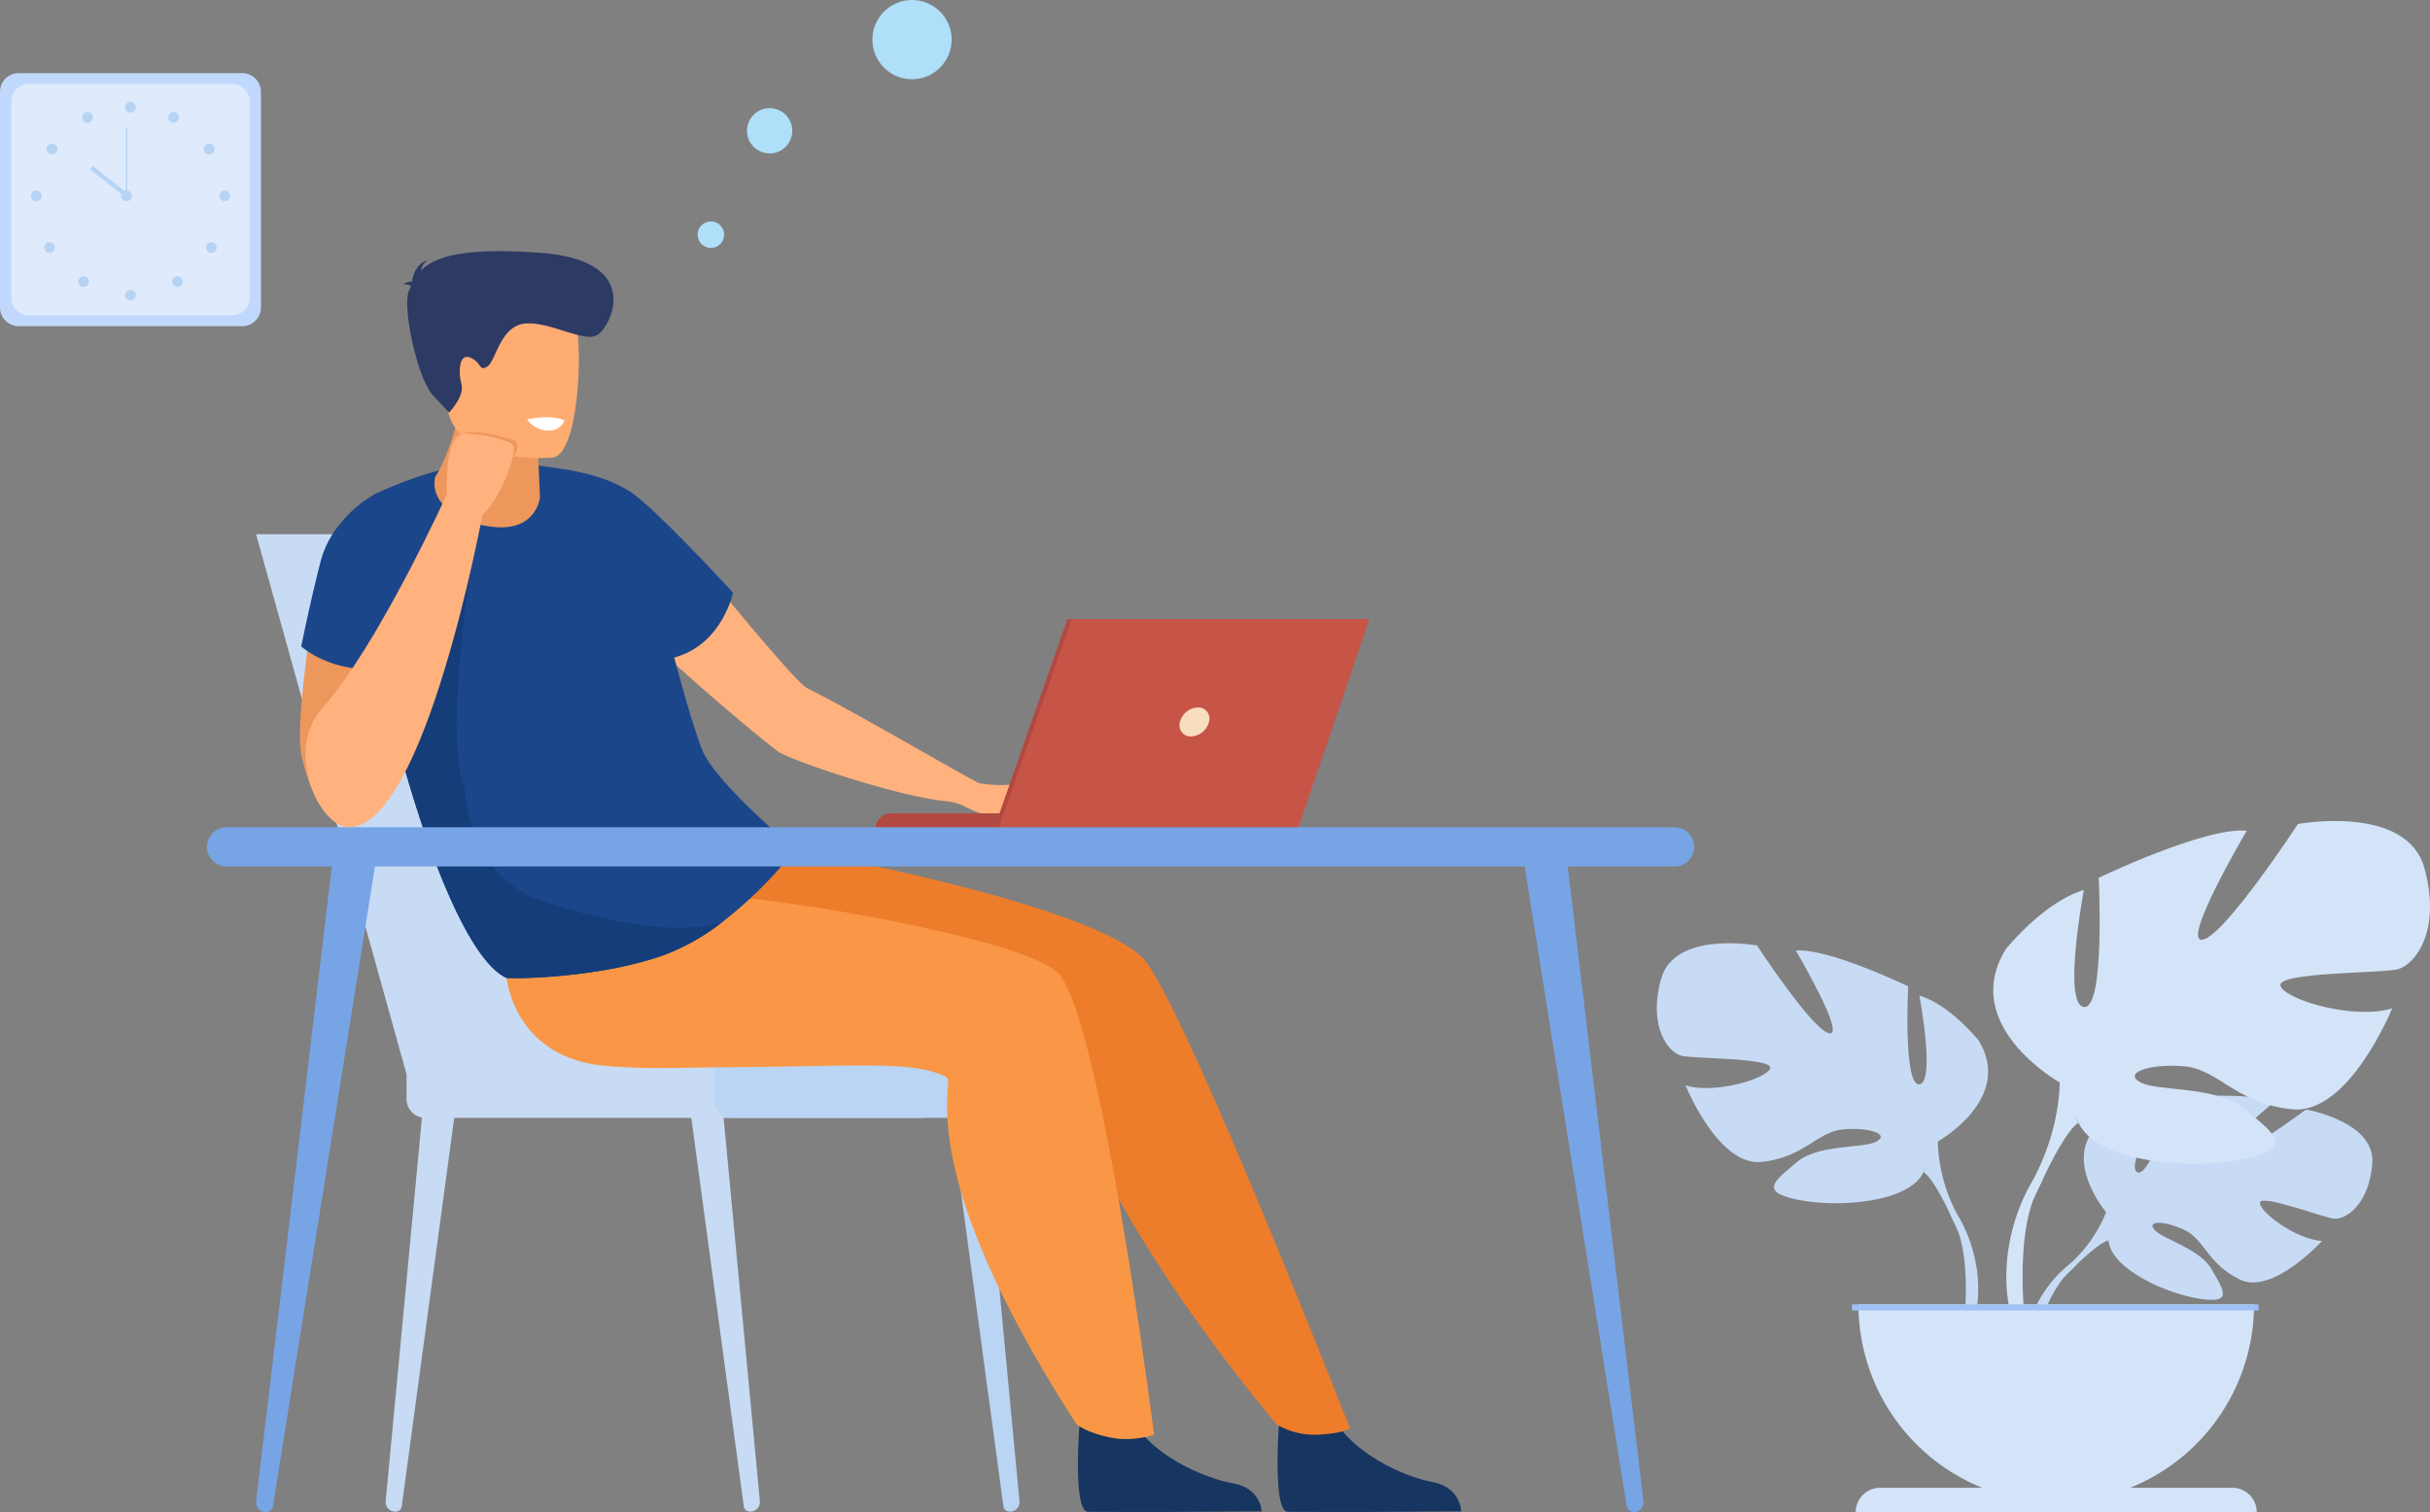 <svg xmlns="http://www.w3.org/2000/svg" width="601.847" height="374.635" viewBox="0 0 601.847 374.635">
  <rect x="0" y="0" width="601.847" height="374.635" fill="#808080" stroke="none"/>
  <g id="Group_3598" data-name="Group 3598" transform="translate(-10992.369 -980.739)">
    <g id="Group_3570" data-name="Group 3570" transform="translate(11163.501 1256.265)">
      <path id="Path_5260" data-name="Path 5260" d="M1842.5,1519.309l.167,0a2.349,2.349,0,0,0,2.292-2.569l-9.114-96.389-7.953.752,13.087,96.907A1.5,1.5,0,0,0,1842.5,1519.309Z" transform="translate(-1827.891 -1420.347)" fill="#c8dbf4"/>
    </g>
    <g id="Group_3571" data-name="Group 3571" transform="translate(11087.879 1256.265)">
      <path id="Path_5261" data-name="Path 5261" d="M2076.742,1519.309l-.167,0a2.349,2.349,0,0,1-2.293-2.569l9.114-96.389,7.953.752-13.087,96.907A1.5,1.5,0,0,1,2076.742,1519.309Z" transform="translate(-2074.271 -1420.347)" fill="#c8dbf4"/>
    </g>
    <g id="Group_3572" data-name="Group 3572" transform="translate(11227.8 1256.265)">
      <path id="Path_5262" data-name="Path 5262" d="M1633.008,1519.309l.167,0a2.349,2.349,0,0,0,2.292-2.569l-9.114-96.389-7.953.752,13.087,96.907A1.5,1.5,0,0,0,1633.008,1519.309Z" transform="translate(-1618.401 -1420.347)" fill="#bad4f4"/>
    </g>
    <path id="Path_5263" data-name="Path 5263" d="M1888.571,1087.692,1851.3,953.9h82.322l35.276,129.146Z" transform="translate(9204.493 159.194)" fill="#c8dbf4"/>
    <path id="Path_5264" data-name="Path 5264" d="M1686.1,1390.1h123.177a4.654,4.654,0,0,0,4.64-4.64v-6.15a4.654,4.654,0,0,0-4.64-4.64H1686.1a4.654,4.654,0,0,0-4.64,4.64v6.15A4.656,4.656,0,0,0,1686.1,1390.1Z" transform="translate(9411.599 -132.423)" fill="#c8dbf4"/>
    <path id="Path_5265" data-name="Path 5265" d="M1561.99,1390.1h86.091a3.918,3.918,0,0,0,3.907-3.907v-7.616a3.919,3.919,0,0,0-3.907-3.907H1561.99a3.919,3.919,0,0,0-3.907,3.907v7.616A3.919,3.919,0,0,0,1561.99,1390.1Z" transform="translate(9611.402 -132.423)" fill="#bad4f4"/>
    <g id="Group_3574" data-name="Group 3574" transform="translate(11066.664 1042.967)">
      <path id="Path_5266" data-name="Path 5266" d="M2128.636,986.039a45.241,45.241,0,0,0,4.265,11.98c1.631,4.044,10.575-18.134,10.575-18.134l1.336-8.543,2.171-13.877.61-3.9,2.43-15.528-.6-2.36-2.921-11.471.263-2.616s-9.016,4.99-11.471,14.459c-.87,3.353-2.125,10.461-3.317,18.414-.186,1.245-1.235,1.761-1.417,3.037C2129.026,968.332,2127.7,980.692,2128.636,986.039Z" transform="translate(-2128.326 -861.379)" fill="#ed975d"/>
      <path id="Path_5267" data-name="Path 5267" d="M1740.961,997.727a14.716,14.716,0,0,0-4.7-1.527c-12.4-1.067-39.281-10.268-42.126-12.374-5.251-3.888-27.194-22.347-35.844-31.663-.008-.006-7.245-8.515-7.245-8.515-8.186-8.812-.762-24.194-.762-24.194s14.057,5.969,19.142,11.843c3.319,3.834,28.727,35.3,31.9,36.843,10.33,5.036,39.621,22.227,42.677,23.576C1744,991.717,1747.965,994.473,1740.961,997.727Z" transform="translate(-1575.745 -859.897)" fill="#ffb27d"/>
      <path id="Path_5268" data-name="Path 5268" d="M1262.318,1656.489s-1.7,22.044,2.082,22.337c.5.039,19.187.039,19.187.039l23.851-.145s-.156-6-7.128-7.264-20.77-7.389-24.993-17C1270.875,1644.338,1262.318,1656.489,1262.318,1656.489Z" transform="translate(-1019.816 -1366.512)" fill="#163560"/>
      <path id="Path_5269" data-name="Path 5269" d="M1351.941,1211.994s2.1,39.967,5.759,46.929c0,0,1.636-.576,13.574-.683,14.446-.129,83.436-.405,91.71,3.781,2.588,1.31,10.007,32.458,54.325,86.054a18.888,18.888,0,0,0,11.149,2.477c6.429-.467,6.97-1.658,6.97-1.658s-42.162-107.764-51.5-116.64c-14.261-13.56-87.276-27.51-97.959-27.822S1351.941,1211.994,1351.941,1211.994Z" transform="translate(-1275.431 -1057.399)" fill="#ed7d2b"/>
      <path id="Path_5270" data-name="Path 5270" d="M1423.409,1660.089s-1.7,21.127,2.082,21.407c.5.037,19.187.037,19.187.037l23.851-.138s-.156-5.747-7.128-6.962-20.77-7.082-24.993-16.3C1431.963,1648.444,1423.409,1660.089,1423.409,1660.089Z" transform="translate(-1230.351 -1369.182)" fill="#163560"/>
      <path id="Path_5271" data-name="Path 5271" d="M1509.817,1229.09s.58,11.049,1.663,22.541c1.333,14.155,10.111,23.154,24.252,24.631,9.521.994,20.773.468,28.207.427,35.849-.2,48.647-1.757,56.921,2.43,2.588,1.31-9.72,20.965,32.239,86.054,0,0,3.163,2.532,10.177,3.529a23.324,23.324,0,0,0,9.011-1s-13.021-102.355-23.629-114.193c-7.584-8.464-67.737-18.392-78.42-18.7S1509.817,1229.09,1509.817,1229.09Z" transform="translate(-1460.747 -1074.495)" fill="#f99746"/>
      <path id="Path_5272" data-name="Path 5272" d="M1807.475,941.345s7.35,6.652,19.607,5.506c.694,3.552,1.561,7.5,2.574,11.682.084.347.169.7.256,1.048,1.6,6.505,3.535,13.533,5.713,20.466,6.319,20.14,14.652,39.533,22.549,43.348.827.4,24.3.179,40.36-6.07a55.639,55.639,0,0,0,13.158-7.645,102.8,102.8,0,0,0,14.045-13.144,6.339,6.339,0,0,0-.522-8.953c-6.046-5.39-16.114-14.915-18.38-20.5-1.911-4.71-4.731-14.617-6.986-23.005,11.871-3.149,14.582-16.061,14.582-16.061s-19.435-21.161-25.523-25.053c-7.967-5.092-18.509-5.744-22.637-6.453-10.131-1.739-22.062-1.438-40.666,7.109,0,0-10.534,5.7-13.34,16.682S1807.475,941.345,1807.475,941.345Z" transform="translate(-1807.164 -843.41)" fill="#1c468a"/>
      <path id="Path_5273" data-name="Path 5273" d="M2020.643,885.256c9.985.756,10.851-7.305,10.851-7.305l-.225-5.346-.263-6.279s-7.231-3.815-12.932-6.458c-3.638-1.685-6.656-2.893-6.775-2.327-.834,3.907-3.239,11.693-5.737,15.2C2004.1,878.8,2010.656,884.5,2020.643,885.256Z" transform="translate(-1972.052 -816.888)" fill="#ed975d"/>
      <g id="Group_3573" data-name="Group 3573" transform="translate(25.546)">
        <path id="Path_5274" data-name="Path 5274" d="M2001.534,797.606s-25.077,2.268-26.249-13.371-5.2-25.877,10.763-27.987,19.522,3.625,21.184,8.75S2008.025,796.613,2001.534,797.606Z" transform="translate(-1964.434 -746.473)" fill="#ffac73"/>
        <path id="Path_5275" data-name="Path 5275" d="M1947.994,734.112c-.232-.263-.764-.474-1.947-.535a4.8,4.8,0,0,1,2.207-.63c.241-1.645,1.105-4.559,3.933-5.277a3.546,3.546,0,0,0-1.71,2.566c3.266-3.379,10.281-5.856,29.737-4.393,25.642,1.928,17.254,18.372,13.943,20.341s-11.685-3.364-17.866-2.85-7.324,9.453-9.417,10.686-1.276-.937-4.119-2.209-3.1,3.432-2.264,6.486-3.054,7.1-3.054,7.1l-3.957-4.229c-3.957-4.229-7.737-22.191-5.959-26.03C1947.677,734.8,1947.831,734.457,1947.994,734.112Z" transform="translate(-1946.047 -725.413)" fill="#2c3a64"/>
      </g>
      <path id="Path_5276" data-name="Path 5276" d="M1994.873,860.246a3.907,3.907,0,0,1-3.66,2.521,6.35,6.35,0,0,1-5.543-2.739S1991.049,858.691,1994.873,860.246Z" transform="translate(-1929.389 -818.339)" fill="#fff"/>
      <path id="Path_5277" data-name="Path 5277" d="M2036.748,877.482s1.987-3.3,0-3.967c-10.2-3.419-13.175-1.489-13.175-1.489Z" transform="translate(-1983.78 -826.65)" fill="#ed975d"/>
      <path id="Path_5278" data-name="Path 5278" d="M2026.512,887.609s-.9-15.092,4.4-14.978,11.848,1.8,12.1,3.156c.7,3.793-5.406,16.654-8.438,17.226S2026.512,887.609,2026.512,887.609Z" transform="translate(-1990.104 -827.445)" fill="#ffb27d"/>
      <path id="Path_5279" data-name="Path 5279" d="M1858.466,1019.885c1.6,6.505,3.535,13.533,5.712,20.466,6.32,20.14,14.652,39.533,22.55,43.348.827.4,24.3.179,40.36-6.07a55.641,55.641,0,0,0,13.158-7.645c-10.759,3.237-28.475.211-45.088-5.46-17.8-6.081-18.671-28.055-18.671-28.055-5.144-12.158,1.547-53.8,1.547-53.8Z" transform="translate(-1835.718 -903.712)" fill="#143d7a"/>
      <path id="Path_5280" data-name="Path 5280" d="M2095.554,926.121s-14.255,77.487-33.09,77.533c-7.257.017-16.141-18.838-6.555-29.57,13.76-15.405,30.842-52.991,30.842-52.991S2089.143,919.591,2095.554,926.121Z" transform="translate(-2050.343 -860.93)" fill="#ffb27d"/>
      <path id="Path_5281" data-name="Path 5281" d="M1560.207,1154.675s5.943,1.008,9.049,0,22.093,6.312,19.814,6.488-13.655-1.505-16.307-1.283-4.066.347-3.027,1.3,8.4,1.214,5.832,2.033-8.884.584-11.573,0a32.58,32.58,0,0,1-7.381-2.8C1554.62,1159.38,1560.207,1154.675,1560.207,1154.675Z" transform="translate(-1391.952 -1022.854)" fill="#ffb27d"/>
    </g>
    <g id="Group_3575" data-name="Group 3575" transform="translate(11209.206 1134.113)">
      <path id="Path_5282" data-name="Path 5282" d="M1626.964,1182.959H1579.29a3.8,3.8,0,0,1,3.8-3.8h43.874Z" transform="translate(-1579.29 -1131.036)" fill="#b24940"/>
      <path id="Path_5283" data-name="Path 5283" d="M1357.748,1022.37h73.71l-17.682,51.924H1339.59Z" transform="translate(-1310.212 -1022.37)" fill="#b24940"/>
      <path id="Path_5284" data-name="Path 5284" d="M1427.925,1022.37l-17.679,51.924H1336.06l18.158-51.924Z" transform="translate(-1305.595 -1022.37)" fill="#c65447"/>
      <path id="Path_5285" data-name="Path 5285" d="M1472.5,1097.279a4.792,4.792,0,0,1-4.421,3.592,2.766,2.766,0,0,1-2.763-3.592,4.792,4.792,0,0,1,4.422-3.592A2.767,2.767,0,0,1,1472.5,1097.279Z" transform="translate(-1389.909 -1071.797)" fill="#f9ddbf"/>
    </g>
    <g id="Group_3582" data-name="Group 3582" transform="translate(11402.719 1184.137)">
      <g id="Group_3577" data-name="Group 3577" transform="translate(91.127 68.058)">
        <path id="Path_5287" data-name="Path 5287" d="M532.231,1435.937s-11.926-13.913-.736-22.751c0,0,8.174-4.949,14.839-4.547,0,0-9.444,15.837-6.389,17.412s9.252-18.405,9.252-18.405,18.6-1.8,24.585,1.073c0,0-15.9,13.013-12.553,13.788s20.525-12,20.525-12,17.313,2.946,16.39,13.507-6.888,13.822-9.51,13.542-17.959-6.136-18.293-3.987,8.9,9.169,15.363,9.5c0,0-12.206,13.461-20.318,9.576s-8.8-10.043-13.861-12.352-9.373-2.3-7.286.052,11.239,4.645,14.131,9.76,5.486,8.565-2.906,7.3-22.035-7.4-22.634-14.436Z" transform="translate(-512.073 -1407.088)" fill="#c8dbf4"/>
        <g id="Group_3576" data-name="Group 3576" transform="translate(0 17.132)">
          <path id="Path_5288" data-name="Path 5288" d="M622.41,1462.986s-47.023-1.812-57.407,11.636a34.011,34.011,0,0,1-9.364,13.141l-1.1,3s8.148-8.591,11.064-9.111C565.6,1481.653,561.042,1464.993,622.41,1462.986Z" transform="translate(-544.845 -1462.904)" fill="#c8dbf4"/>
          <path id="Path_5289" data-name="Path 5289" d="M774.226,1541.226s-10.093,7.464-10.794,20.8l1.832.164s3.223-13.791,9.05-19.183S774.226,1541.226,774.226,1541.226Z" transform="translate(-763.431 -1516.366)" fill="#c8dbf4"/>
        </g>
      </g>
      <g id="Group_3579" data-name="Group 3579" transform="translate(0 30.282)">
        <path id="Path_5290" data-name="Path 5290" d="M906.378,1333.137s18.971-10.624,10.118-25.042c0,0-7.082-8.854-14.671-11.13,0,0,4.047,21.5,0,22.006s-2.782-24.283-2.782-24.283-19.983-9.612-27.825-8.853c0,0,12.395,20.995,8.347,20.489s-17.96-21.754-17.96-21.754-20.489-3.794-23.778,8.347,2.024,18.212,5.059,18.971,22.513.506,22.007,3.036-13.659,6.577-20.995,4.3c0,0,8.094,19.983,18.718,18.972s13.912-7.589,20.489-8.094,11.383,1.265,8.094,3.036-14.418.581-19.73,5.1-9.612,7.3.253,9.322,27.572.759,31.113-6.83Z" transform="translate(-836.791 -1284.009)" fill="#c8dbf4"/>
        <g id="Group_3578" data-name="Group 3578" transform="translate(10.397 12.704)">
          <path id="Path_5291" data-name="Path 5291" d="M860.943,1325.4s53.119,17.2,59.19,36.425a40.355,40.355,0,0,0,5.059,18.465v3.794s-5.565-12.9-8.6-14.671C916.592,1369.414,928.481,1352.717,860.943,1325.4Z" transform="translate(-860.943 -1325.4)" fill="#c8dbf4"/>
          <path id="Path_5292" data-name="Path 5292" d="M847.318,1498.9s8.192,12.44,3.522,27.582l-2.108-.566s2.046-16.679-2.24-25.067S847.318,1498.9,847.318,1498.9Z" transform="translate(-783.069 -1444.009)" fill="#c8dbf4"/>
        </g>
      </g>
      <g id="Group_3581" data-name="Group 3581" transform="translate(83.328)">
        <path id="Path_5293" data-name="Path 5293" d="M496.677,1250.11s-25.008-14-13.337-33.01c0,0,9.336-11.67,19.339-14.671,0,0-5.335,28.342,0,29.009s3.668-32.01,3.668-32.01,26.341-12.67,36.678-11.67c0,0-16.338,27.675-11,27.008s23.674-28.676,23.674-28.676,27.008-5,31.343,11-2.668,24.008-6.669,25.008-29.676.667-29.009,4,18.006,8.669,27.675,5.669c0,0-10.67,26.341-24.674,25.008s-18.339-10-27.008-10.67-15,1.667-10.67,4,19.006.765,26.008,6.718,12.67,9.621-.333,12.288-36.344,1-41.013-9Z" transform="translate(-480.237 -1185.351)" fill="#d4e4f8"/>
        <g id="Group_3580" data-name="Group 3580" transform="translate(3.232 16.743)">
          <path id="Path_5294" data-name="Path 5294" d="M609.579,1239.9s-70.021,22.673-78.024,48.015c0,0,.333,11.337-6.669,24.341v5s7.336-17.005,11.337-19.339C536.223,1297.919,520.551,1275.912,609.579,1239.9Z" transform="translate(-518.347 -1239.9)" fill="#d4e4f8"/>
          <path id="Path_5295" data-name="Path 5295" d="M796.458,1468.61s-10.8,16.4-4.642,36.359l2.778-.746s-2.7-21.986,2.953-33.043S796.458,1468.61,796.458,1468.61Z" transform="translate(-789.919 -1396.253)" fill="#d4e4f8"/>
        </g>
      </g>
      <path id="Path_5296" data-name="Path 5296" d="M671.224,1624.517a48.986,48.986,0,0,0,48.986-48.986H622.238A48.986,48.986,0,0,0,671.224,1624.517Z" transform="translate(-572.298 -1455.772)" fill="#d4e4f8"/>
      <path id="Path_5297" data-name="Path 5297" d="M719.359,1729.6H620.034a6.043,6.043,0,0,1,6.044-6.043h87.238a6.043,6.043,0,0,1,6.044,6.043Z" transform="translate(-570.771 -1558.366)" fill="#d4e4f8"/>
      <rect id="Rectangle_615" data-name="Rectangle 615" width="100.697" height="1.503" transform="translate(48.329 119.759)" fill="#9fc1f4"/>
    </g>
    <g id="Group_3594" data-name="Group 3594" transform="translate(10992.369 998.852)">
      <path id="Path_5304" data-name="Path 5304" d="M2235.148,644.383h55.381a4.636,4.636,0,0,0,4.623-4.623V586.309a4.636,4.636,0,0,0-4.623-4.623h-55.381a4.636,4.636,0,0,0-4.622,4.623v53.452A4.635,4.635,0,0,0,2235.148,644.383Z" transform="translate(-2230.526 -581.686)" fill="#c0d8fb"/>
      <path id="Path_5305" data-name="Path 5305" d="M2243.875,647.8h50.582a4.235,4.235,0,0,0,4.222-4.222V594.757a4.235,4.235,0,0,0-4.222-4.222h-50.582a4.234,4.234,0,0,0-4.222,4.222v48.821A4.236,4.236,0,0,0,2243.875,647.8Z" transform="translate(-2236.855 -587.819)" fill="#dfebfd"/>
      <g id="Group_3590" data-name="Group 3590" transform="translate(7.67 7.1)">
        <g id="Group_3588" data-name="Group 3588" transform="translate(0)">
          <circle id="Ellipse_211" data-name="Ellipse 211" cx="1.339" cy="1.339" r="1.339" transform="translate(23.302)" fill="#b7d3f3"/>
          <circle id="Ellipse_212" data-name="Ellipse 212" cx="1.339" cy="1.339" r="1.339" transform="translate(12.67 2.542)" fill="#b7d3f3"/>
          <circle id="Ellipse_213" data-name="Ellipse 213" cx="1.339" cy="1.339" r="1.339" transform="translate(3.858 10.369)" fill="#b7d3f3"/>
          <circle id="Ellipse_214" data-name="Ellipse 214" cx="1.339" cy="1.339" r="1.339" transform="translate(0 21.963)" fill="#b7d3f3"/>
          <circle id="Ellipse_215" data-name="Ellipse 215" cx="1.339" cy="1.339" r="1.339" transform="translate(3.288 34.778)" fill="#b7d3f3"/>
          <circle id="Ellipse_216" data-name="Ellipse 216" cx="1.339" cy="1.339" r="1.339" transform="translate(11.694 43.206)" fill="#b7d3f3"/>
          <circle id="Ellipse_217" data-name="Ellipse 217" cx="1.339" cy="1.339" r="1.339" transform="translate(23.302 46.603)" fill="#b7d3f3"/>
        </g>
        <g id="Group_3589" data-name="Group 3589" transform="translate(33.981 2.543)">
          <circle id="Ellipse_218" data-name="Ellipse 218" cx="1.339" cy="1.339" r="1.339" transform="translate(0)" fill="#b7d3f3"/>
          <circle id="Ellipse_219" data-name="Ellipse 219" cx="1.339" cy="1.339" r="1.339" transform="translate(8.809 7.827)" fill="#b7d3f3"/>
          <circle id="Ellipse_220" data-name="Ellipse 220" cx="1.339" cy="1.339" r="1.339" transform="translate(12.667 19.42)" fill="#b7d3f3"/>
          <circle id="Ellipse_221" data-name="Ellipse 221" cx="1.339" cy="1.339" r="1.339" transform="translate(9.38 32.235)" fill="#b7d3f3"/>
          <circle id="Ellipse_222" data-name="Ellipse 222" cx="1.339" cy="1.339" r="1.339" transform="translate(0.973 40.663)" fill="#b7d3f3"/>
        </g>
      </g>
      <g id="Group_3593" data-name="Group 3593" transform="translate(22.305 13.678)">
        <circle id="Ellipse_223" data-name="Ellipse 223" cx="1.339" cy="1.339" r="1.339" transform="translate(7.691 15.385)" fill="#b7d3f3"/>
        <g id="Group_3591" data-name="Group 3591" transform="translate(8.846)">
          <rect id="Rectangle_620" data-name="Rectangle 620" width="0.365" height="16.724" transform="translate(0)" fill="#b7d3f3"/>
        </g>
        <g id="Group_3592" data-name="Group 3592" transform="translate(0 9.33)">
          <rect id="Rectangle_621" data-name="Rectangle 621" width="1.097" height="11.272" transform="matrix(-0.617, 0.787, -0.787, -0.617, 9.543, 6.96)" fill="#b7d3f3"/>
        </g>
      </g>
    </g>
    <g id="Group_3597" data-name="Group 3597" transform="translate(11043.628 1185.691)">
      <path id="Path_5306" data-name="Path 5306" d="M1437.481,1200.124H1078.846a4.855,4.855,0,0,1-4.855-4.855h0a4.855,4.855,0,0,1,4.855-4.855h358.635a4.855,4.855,0,0,1,4.855,4.855h0A4.858,4.858,0,0,1,1437.481,1200.124Z" transform="translate(-1073.991 -1190.414)" fill="#77a4e5"/>
      <g id="Group_3595" data-name="Group 3595" transform="translate(325.628 4.857)">
        <path id="Path_5307" data-name="Path 5307" d="M1142.92,1371.049l.106-.014a2.429,2.429,0,0,0,2.007-2.742l-19.321-162.055-10.827.336,25.966,162.846A1.88,1.88,0,0,0,1142.92,1371.049Z" transform="translate(-1114.885 -1206.238)" fill="#77a4e5"/>
      </g>
      <g id="Group_3596" data-name="Group 3596" transform="translate(12.168 4.857)">
        <path id="Path_5308" data-name="Path 5308" d="M2138.284,1371.049l-.106-.014a2.43,2.43,0,0,1-2.007-2.742l19.321-162.055,10.827.336-25.965,162.846A1.881,1.881,0,0,1,2138.284,1371.049Z" transform="translate(-2136.152 -1206.238)" fill="#77a4e5"/>
      </g>
    </g>
    <circle id="Ellipse_224" data-name="Ellipse 224" cx="9.819" cy="9.819" r="9.819" transform="translate(11208.432 980.74)" fill="#afdff9"/>
    <circle id="Ellipse_225" data-name="Ellipse 225" cx="5.609" cy="5.609" r="5.609" transform="translate(11177.378 1007.53)" fill="#afdff9"/>
    <circle id="Ellipse_226" data-name="Ellipse 226" cx="3.288" cy="3.288" r="3.288" transform="translate(11165.149 1035.591)" fill="#afdff9"/>
  </g>
</svg>
